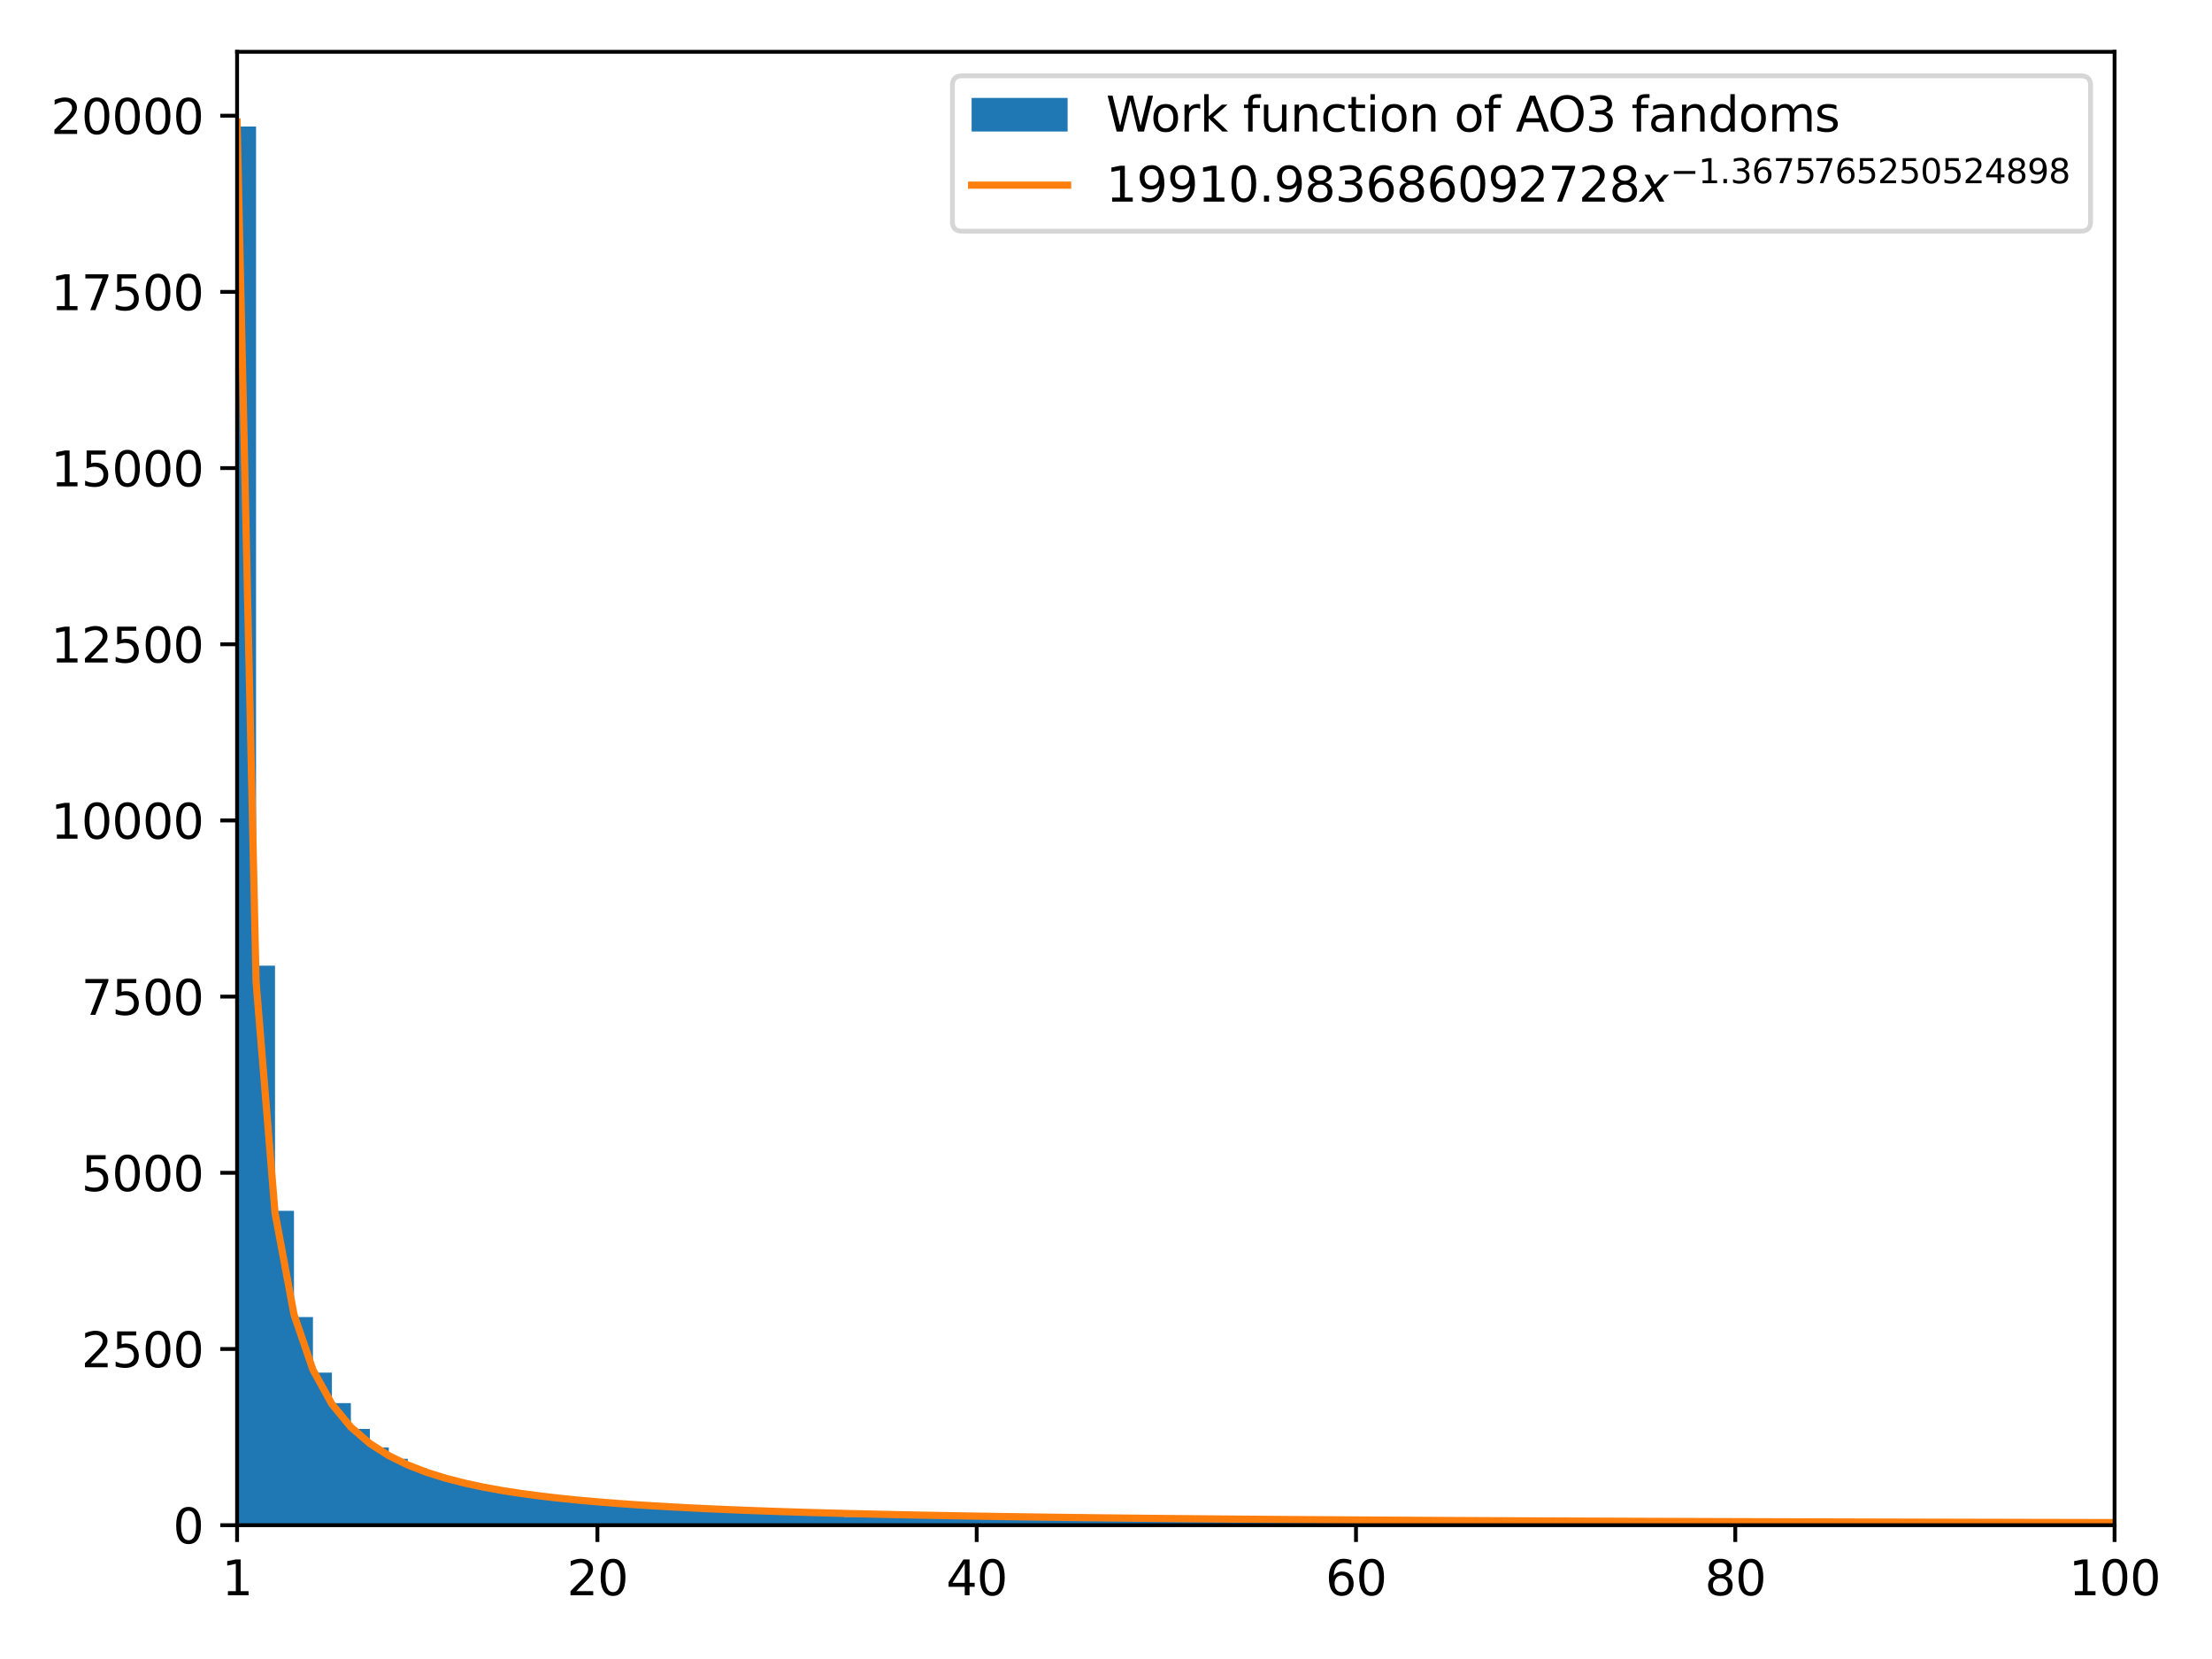 <?xml version="1.0" encoding="utf-8" standalone="no"?>
<!DOCTYPE svg PUBLIC "-//W3C//DTD SVG 1.1//EN"
  "http://www.w3.org/Graphics/SVG/1.1/DTD/svg11.dtd">
<svg xmlns:xlink="http://www.w3.org/1999/xlink" width="460.8pt" height="345.6pt" viewBox="0 0 460.8 345.6" xmlns="http://www.w3.org/2000/svg" version="1.1">
 <defs>
  <style type="text/css">*{stroke-linejoin: round; stroke-linecap: butt}</style>
 </defs>
 <g id="figure_1">
  <g id="patch_1">
   <path d="M 0 345.6 
L 460.8 345.6 
L 460.8 0 
L 0 0 
z
" style="fill: #ffffff"/>
  </g>
  <g id="axes_1">
   <g id="patch_2">
    <path d="M 49.39 317.72 
L 440.505 317.72 
L 440.505 10.8 
L 49.39 10.8 
z
" style="fill: #ffffff"/>
   </g>
   <g id="patch_3">
    <path d="M 45.439 317.72 
L 45.439 74.83 
L 49.39 74.83 
L 49.39 26.355 
L 53.341 26.355 
L 53.341 201.171 
L 57.291 201.171 
L 57.291 252.23 
L 61.242 252.23 
L 61.242 274.368 
L 65.193 274.368 
L 65.193 285.937 
L 69.143 285.937 
L 69.143 292.293 
L 73.094 292.293 
L 73.094 297.681 
L 77.045 297.681 
L 77.045 301.527 
L 80.995 301.527 
L 80.995 303.891 
L 84.946 303.891 
L 84.946 305.814 
L 88.897 305.814 
L 88.897 307.209 
L 92.847 307.209 
L 92.847 308.192 
L 96.798 308.192 
L 96.798 309.499 
L 100.749 309.499 
L 100.749 310.365 
L 104.699 310.365 
L 104.699 311.246 
L 108.65 311.246 
L 108.65 311.011 
L 112.601 311.011 
L 112.601 311.98 
L 116.551 311.98 
L 116.551 312.083 
L 120.502 312.083 
L 120.502 312.685 
L 124.452 312.685 
L 124.452 313.257 
L 128.403 313.257 
L 128.403 313.536 
L 132.354 313.536 
L 132.354 313.331 
L 136.304 313.331 
L 136.304 313.947 
L 140.255 313.947 
L 140.255 314.035 
L 144.206 314.035 
L 144.206 314.299 
L 148.156 314.299 
L 148.156 314.461 
L 152.107 314.461 
L 152.107 314.432 
L 156.058 314.432 
L 156.058 314.989 
L 160.008 314.989 
L 160.008 314.945 
L 163.959 314.945 
L 163.959 315.18 
L 167.91 315.18 
L 167.91 315.077 
L 171.86 315.077 
L 171.86 315.503 
L 175.811 315.503 
L 175.811 315.973 
L 179.762 315.973 
L 179.762 315.386 
L 183.712 315.386 
L 183.712 315.738 
L 187.663 315.738 
L 187.663 315.782 
L 191.614 315.782 
L 191.614 315.723 
L 195.564 315.723 
L 195.564 315.9 
L 199.515 315.9 
L 199.515 315.958 
L 203.466 315.958 
L 203.466 315.885 
L 207.416 315.885 
L 207.416 316.311 
L 211.367 316.311 
L 211.367 316.134 
L 215.318 316.134 
L 215.318 316.252 
L 219.268 316.252 
L 219.268 316.061 
L 223.219 316.061 
L 223.219 316.311 
L 227.17 316.311 
L 227.17 316.428 
L 231.12 316.428 
L 231.12 316.252 
L 235.071 316.252 
L 235.071 316.59 
L 239.022 316.59 
L 239.022 316.457 
L 242.972 316.457 
L 242.972 316.179 
L 246.923 316.179 
L 246.923 316.457 
L 250.873 316.457 
L 250.873 316.648 
L 254.824 316.648 
L 254.824 316.502 
L 258.775 316.502 
L 258.775 316.516 
L 262.725 316.516 
L 262.725 316.898 
L 266.676 316.898 
L 266.676 316.824 
L 270.627 316.824 
L 270.627 316.531 
L 274.577 316.531 
L 274.577 316.795 
L 278.528 316.795 
L 278.528 316.766 
L 282.479 316.766 
L 282.479 316.59 
L 286.429 316.59 
L 286.429 316.634 
L 290.38 316.634 
L 290.38 316.957 
L 294.331 316.957 
L 294.331 316.869 
L 298.281 316.869 
L 298.281 317.074 
L 302.232 317.074 
L 302.232 316.795 
L 306.183 316.795 
L 306.183 316.942 
L 310.133 316.942 
L 310.133 316.957 
L 314.084 316.957 
L 314.084 316.78 
L 318.035 316.78 
L 318.035 316.854 
L 321.985 316.854 
L 321.985 317.059 
L 325.936 317.059 
L 325.936 316.986 
L 329.887 316.986 
L 329.887 317.045 
L 333.837 317.045 
L 333.837 316.942 
L 337.788 316.942 
L 337.788 317.045 
L 341.739 317.045 
L 341.739 317.191 
L 345.689 317.191 
L 345.689 317.059 
L 349.64 317.059 
L 349.64 317.015 
L 353.591 317.015 
L 353.591 317.089 
L 357.541 317.089 
L 357.541 316.957 
L 361.492 316.957 
L 361.492 317.001 
L 365.443 317.001 
L 365.443 316.736 
L 369.393 316.736 
L 369.393 317.074 
L 373.344 317.074 
L 373.344 317.133 
L 377.294 317.133 
L 377.294 317.177 
L 381.245 317.177 
L 381.245 317.074 
L 385.196 317.074 
L 385.196 317.309 
L 389.146 317.309 
L 389.146 317.045 
L 393.097 317.045 
L 393.097 317.25 
L 397.048 317.25 
L 397.048 317.221 
L 400.998 317.221 
L 400.998 317.265 
L 404.949 317.265 
L 404.949 317.074 
L 408.9 317.074 
L 408.9 317.133 
L 412.85 317.133 
L 412.85 317.118 
L 416.801 317.118 
L 416.801 317.221 
L 420.752 317.221 
L 420.752 317.177 
L 424.702 317.177 
L 424.702 317.206 
L 428.653 317.206 
L 428.653 317.265 
L 432.604 317.265 
L 432.604 317.206 
L 436.554 317.206 
L 436.554 317.28 
L 440.505 317.28 
L 440.505 317.72 
" clip-path="url(#pb7a4c5225b)" style="fill: #1f77b4"/>
   </g>
   <g id="matplotlib.axis_1">
    <g id="xtick_1">
     <g id="line2d_1">
      <defs>
       <path id="m2a3fb6c610" d="M 0 0 
L 0 3.5 
" style="stroke: #000000; stroke-width: 0.8"/>
      </defs>
      <g>
       <use xlink:href="#m2a3fb6c610" x="124.452" y="317.72" style="stroke: #000000; stroke-width: 0.8"/>
      </g>
     </g>
     <g id="text_1">
      <!-- 20 -->
      <g transform="translate(118.09 332.318) scale(0.1 -0.1)">
       <defs>
        <path id="DejaVuSans-32" d="M 1228 531 
L 3431 531 
L 3431 0 
L 469 0 
L 469 531 
Q 828 903 1448 1529 
Q 2069 2156 2228 2338 
Q 2531 2678 2651 2914 
Q 2772 3150 2772 3378 
Q 2772 3750 2511 3984 
Q 2250 4219 1831 4219 
Q 1534 4219 1204 4116 
Q 875 4013 500 3803 
L 500 4441 
Q 881 4594 1212 4672 
Q 1544 4750 1819 4750 
Q 2544 4750 2975 4387 
Q 3406 4025 3406 3419 
Q 3406 3131 3298 2873 
Q 3191 2616 2906 2266 
Q 2828 2175 2409 1742 
Q 1991 1309 1228 531 
z
" transform="scale(0.016)"/>
        <path id="DejaVuSans-30" d="M 2034 4250 
Q 1547 4250 1301 3770 
Q 1056 3291 1056 2328 
Q 1056 1369 1301 889 
Q 1547 409 2034 409 
Q 2525 409 2770 889 
Q 3016 1369 3016 2328 
Q 3016 3291 2770 3770 
Q 2525 4250 2034 4250 
z
M 2034 4750 
Q 2819 4750 3233 4129 
Q 3647 3509 3647 2328 
Q 3647 1150 3233 529 
Q 2819 -91 2034 -91 
Q 1250 -91 836 529 
Q 422 1150 422 2328 
Q 422 3509 836 4129 
Q 1250 4750 2034 4750 
z
" transform="scale(0.016)"/>
       </defs>
       <use xlink:href="#DejaVuSans-32"/>
       <use xlink:href="#DejaVuSans-30" x="63.623"/>
      </g>
     </g>
    </g>
    <g id="xtick_2">
     <g id="line2d_2">
      <g>
       <use xlink:href="#m2a3fb6c610" x="203.466" y="317.72" style="stroke: #000000; stroke-width: 0.8"/>
      </g>
     </g>
     <g id="text_2">
      <!-- 40 -->
      <g transform="translate(197.103 332.318) scale(0.1 -0.1)">
       <defs>
        <path id="DejaVuSans-34" d="M 2419 4116 
L 825 1625 
L 2419 1625 
L 2419 4116 
z
M 2253 4666 
L 3047 4666 
L 3047 1625 
L 3713 1625 
L 3713 1100 
L 3047 1100 
L 3047 0 
L 2419 0 
L 2419 1100 
L 313 1100 
L 313 1709 
L 2253 4666 
z
" transform="scale(0.016)"/>
       </defs>
       <use xlink:href="#DejaVuSans-34"/>
       <use xlink:href="#DejaVuSans-30" x="63.623"/>
      </g>
     </g>
    </g>
    <g id="xtick_3">
     <g id="line2d_3">
      <g>
       <use xlink:href="#m2a3fb6c610" x="282.479" y="317.72" style="stroke: #000000; stroke-width: 0.8"/>
      </g>
     </g>
     <g id="text_3">
      <!-- 60 -->
      <g transform="translate(276.116 332.318) scale(0.1 -0.1)">
       <defs>
        <path id="DejaVuSans-36" d="M 2113 2584 
Q 1688 2584 1439 2293 
Q 1191 2003 1191 1497 
Q 1191 994 1439 701 
Q 1688 409 2113 409 
Q 2538 409 2786 701 
Q 3034 994 3034 1497 
Q 3034 2003 2786 2293 
Q 2538 2584 2113 2584 
z
M 3366 4563 
L 3366 3988 
Q 3128 4100 2886 4159 
Q 2644 4219 2406 4219 
Q 1781 4219 1451 3797 
Q 1122 3375 1075 2522 
Q 1259 2794 1537 2939 
Q 1816 3084 2150 3084 
Q 2853 3084 3261 2657 
Q 3669 2231 3669 1497 
Q 3669 778 3244 343 
Q 2819 -91 2113 -91 
Q 1303 -91 875 529 
Q 447 1150 447 2328 
Q 447 3434 972 4092 
Q 1497 4750 2381 4750 
Q 2619 4750 2861 4703 
Q 3103 4656 3366 4563 
z
" transform="scale(0.016)"/>
       </defs>
       <use xlink:href="#DejaVuSans-36"/>
       <use xlink:href="#DejaVuSans-30" x="63.623"/>
      </g>
     </g>
    </g>
    <g id="xtick_4">
     <g id="line2d_4">
      <g>
       <use xlink:href="#m2a3fb6c610" x="361.492" y="317.72" style="stroke: #000000; stroke-width: 0.8"/>
      </g>
     </g>
     <g id="text_4">
      <!-- 80 -->
      <g transform="translate(355.129 332.318) scale(0.1 -0.1)">
       <defs>
        <path id="DejaVuSans-38" d="M 2034 2216 
Q 1584 2216 1326 1975 
Q 1069 1734 1069 1313 
Q 1069 891 1326 650 
Q 1584 409 2034 409 
Q 2484 409 2743 651 
Q 3003 894 3003 1313 
Q 3003 1734 2745 1975 
Q 2488 2216 2034 2216 
z
M 1403 2484 
Q 997 2584 770 2862 
Q 544 3141 544 3541 
Q 544 4100 942 4425 
Q 1341 4750 2034 4750 
Q 2731 4750 3128 4425 
Q 3525 4100 3525 3541 
Q 3525 3141 3298 2862 
Q 3072 2584 2669 2484 
Q 3125 2378 3379 2068 
Q 3634 1759 3634 1313 
Q 3634 634 3220 271 
Q 2806 -91 2034 -91 
Q 1263 -91 848 271 
Q 434 634 434 1313 
Q 434 1759 690 2068 
Q 947 2378 1403 2484 
z
M 1172 3481 
Q 1172 3119 1398 2916 
Q 1625 2713 2034 2713 
Q 2441 2713 2670 2916 
Q 2900 3119 2900 3481 
Q 2900 3844 2670 4047 
Q 2441 4250 2034 4250 
Q 1625 4250 1398 4047 
Q 1172 3844 1172 3481 
z
" transform="scale(0.016)"/>
       </defs>
       <use xlink:href="#DejaVuSans-38"/>
       <use xlink:href="#DejaVuSans-30" x="63.623"/>
      </g>
     </g>
    </g>
    <g id="xtick_5">
     <g id="line2d_5">
      <g>
       <use xlink:href="#m2a3fb6c610" x="440.505" y="317.72" style="stroke: #000000; stroke-width: 0.8"/>
      </g>
     </g>
     <g id="text_5">
      <!-- 100 -->
      <g transform="translate(430.961 332.318) scale(0.1 -0.1)">
       <defs>
        <path id="DejaVuSans-31" d="M 794 531 
L 1825 531 
L 1825 4091 
L 703 3866 
L 703 4441 
L 1819 4666 
L 2450 4666 
L 2450 531 
L 3481 531 
L 3481 0 
L 794 0 
L 794 531 
z
" transform="scale(0.016)"/>
       </defs>
       <use xlink:href="#DejaVuSans-31"/>
       <use xlink:href="#DejaVuSans-30" x="63.623"/>
       <use xlink:href="#DejaVuSans-30" x="127.246"/>
      </g>
     </g>
    </g>
    <g id="xtick_6">
     <g id="line2d_6">
      <g>
       <use xlink:href="#m2a3fb6c610" x="49.39" y="317.72" style="stroke: #000000; stroke-width: 0.8"/>
      </g>
     </g>
     <g id="text_6">
      <!-- 1 -->
      <g transform="translate(46.209 332.318) scale(0.1 -0.1)">
       <use xlink:href="#DejaVuSans-31"/>
      </g>
     </g>
    </g>
   </g>
   <g id="matplotlib.axis_2">
    <g id="ytick_1">
     <g id="line2d_7">
      <defs>
       <path id="m781acb9cfa" d="M 0 0 
L -3.5 0 
" style="stroke: #000000; stroke-width: 0.8"/>
      </defs>
      <g>
       <use xlink:href="#m781acb9cfa" x="49.39" y="317.72" style="stroke: #000000; stroke-width: 0.8"/>
      </g>
     </g>
     <g id="text_7">
      <!-- 0 -->
      <g transform="translate(36.028 321.519) scale(0.1 -0.1)">
       <use xlink:href="#DejaVuSans-30"/>
      </g>
     </g>
    </g>
    <g id="ytick_2">
     <g id="line2d_8">
      <g>
       <use xlink:href="#m781acb9cfa" x="49.39" y="281.019" style="stroke: #000000; stroke-width: 0.8"/>
      </g>
     </g>
     <g id="text_8">
      <!-- 2500 -->
      <g transform="translate(16.94 284.818) scale(0.1 -0.1)">
       <defs>
        <path id="DejaVuSans-35" d="M 691 4666 
L 3169 4666 
L 3169 4134 
L 1269 4134 
L 1269 2991 
Q 1406 3038 1543 3061 
Q 1681 3084 1819 3084 
Q 2600 3084 3056 2656 
Q 3513 2228 3513 1497 
Q 3513 744 3044 326 
Q 2575 -91 1722 -91 
Q 1428 -91 1123 -41 
Q 819 9 494 109 
L 494 744 
Q 775 591 1075 516 
Q 1375 441 1709 441 
Q 2250 441 2565 725 
Q 2881 1009 2881 1497 
Q 2881 1984 2565 2268 
Q 2250 2553 1709 2553 
Q 1456 2553 1204 2497 
Q 953 2441 691 2322 
L 691 4666 
z
" transform="scale(0.016)"/>
       </defs>
       <use xlink:href="#DejaVuSans-32"/>
       <use xlink:href="#DejaVuSans-35" x="63.623"/>
       <use xlink:href="#DejaVuSans-30" x="127.246"/>
       <use xlink:href="#DejaVuSans-30" x="190.869"/>
      </g>
     </g>
    </g>
    <g id="ytick_3">
     <g id="line2d_9">
      <g>
       <use xlink:href="#m781acb9cfa" x="49.39" y="244.317" style="stroke: #000000; stroke-width: 0.8"/>
      </g>
     </g>
     <g id="text_9">
      <!-- 5000 -->
      <g transform="translate(16.94 248.116) scale(0.1 -0.1)">
       <use xlink:href="#DejaVuSans-35"/>
       <use xlink:href="#DejaVuSans-30" x="63.623"/>
       <use xlink:href="#DejaVuSans-30" x="127.246"/>
       <use xlink:href="#DejaVuSans-30" x="190.869"/>
      </g>
     </g>
    </g>
    <g id="ytick_4">
     <g id="line2d_10">
      <g>
       <use xlink:href="#m781acb9cfa" x="49.39" y="207.616" style="stroke: #000000; stroke-width: 0.8"/>
      </g>
     </g>
     <g id="text_10">
      <!-- 7500 -->
      <g transform="translate(16.94 211.415) scale(0.1 -0.1)">
       <defs>
        <path id="DejaVuSans-37" d="M 525 4666 
L 3525 4666 
L 3525 4397 
L 1831 0 
L 1172 0 
L 2766 4134 
L 525 4134 
L 525 4666 
z
" transform="scale(0.016)"/>
       </defs>
       <use xlink:href="#DejaVuSans-37"/>
       <use xlink:href="#DejaVuSans-35" x="63.623"/>
       <use xlink:href="#DejaVuSans-30" x="127.246"/>
       <use xlink:href="#DejaVuSans-30" x="190.869"/>
      </g>
     </g>
    </g>
    <g id="ytick_5">
     <g id="line2d_11">
      <g>
       <use xlink:href="#m781acb9cfa" x="49.39" y="170.914" style="stroke: #000000; stroke-width: 0.8"/>
      </g>
     </g>
     <g id="text_11">
      <!-- 10000 -->
      <g transform="translate(10.578 174.713) scale(0.1 -0.1)">
       <use xlink:href="#DejaVuSans-31"/>
       <use xlink:href="#DejaVuSans-30" x="63.623"/>
       <use xlink:href="#DejaVuSans-30" x="127.246"/>
       <use xlink:href="#DejaVuSans-30" x="190.869"/>
       <use xlink:href="#DejaVuSans-30" x="254.492"/>
      </g>
     </g>
    </g>
    <g id="ytick_6">
     <g id="line2d_12">
      <g>
       <use xlink:href="#m781acb9cfa" x="49.39" y="134.213" style="stroke: #000000; stroke-width: 0.8"/>
      </g>
     </g>
     <g id="text_12">
      <!-- 12500 -->
      <g transform="translate(10.578 138.012) scale(0.1 -0.1)">
       <use xlink:href="#DejaVuSans-31"/>
       <use xlink:href="#DejaVuSans-32" x="63.623"/>
       <use xlink:href="#DejaVuSans-35" x="127.246"/>
       <use xlink:href="#DejaVuSans-30" x="190.869"/>
       <use xlink:href="#DejaVuSans-30" x="254.492"/>
      </g>
     </g>
    </g>
    <g id="ytick_7">
     <g id="line2d_13">
      <g>
       <use xlink:href="#m781acb9cfa" x="49.39" y="97.511" style="stroke: #000000; stroke-width: 0.8"/>
      </g>
     </g>
     <g id="text_13">
      <!-- 15000 -->
      <g transform="translate(10.578 101.311) scale(0.1 -0.1)">
       <use xlink:href="#DejaVuSans-31"/>
       <use xlink:href="#DejaVuSans-35" x="63.623"/>
       <use xlink:href="#DejaVuSans-30" x="127.246"/>
       <use xlink:href="#DejaVuSans-30" x="190.869"/>
       <use xlink:href="#DejaVuSans-30" x="254.492"/>
      </g>
     </g>
    </g>
    <g id="ytick_8">
     <g id="line2d_14">
      <g>
       <use xlink:href="#m781acb9cfa" x="49.39" y="60.81" style="stroke: #000000; stroke-width: 0.8"/>
      </g>
     </g>
     <g id="text_14">
      <!-- 17500 -->
      <g transform="translate(10.578 64.609) scale(0.1 -0.1)">
       <use xlink:href="#DejaVuSans-31"/>
       <use xlink:href="#DejaVuSans-37" x="63.623"/>
       <use xlink:href="#DejaVuSans-35" x="127.246"/>
       <use xlink:href="#DejaVuSans-30" x="190.869"/>
       <use xlink:href="#DejaVuSans-30" x="254.492"/>
      </g>
     </g>
    </g>
    <g id="ytick_9">
     <g id="line2d_15">
      <g>
       <use xlink:href="#m781acb9cfa" x="49.39" y="24.108" style="stroke: #000000; stroke-width: 0.8"/>
      </g>
     </g>
     <g id="text_15">
      <!-- 20000 -->
      <g transform="translate(10.578 27.908) scale(0.1 -0.1)">
       <use xlink:href="#DejaVuSans-32"/>
       <use xlink:href="#DejaVuSans-30" x="63.623"/>
       <use xlink:href="#DejaVuSans-30" x="127.246"/>
       <use xlink:href="#DejaVuSans-30" x="190.869"/>
       <use xlink:href="#DejaVuSans-30" x="254.492"/>
      </g>
     </g>
    </g>
   </g>
   <g id="line2d_16">
    <path d="M 49.39 25.415 
L 53.341 204.44 
L 57.291 252.657 
L 61.242 273.819 
L 65.193 285.365 
L 69.143 292.505 
L 73.094 297.298 
L 77.045 300.707 
L 80.995 303.238 
L 84.946 305.181 
L 88.897 306.713 
L 92.847 307.948 
L 96.798 308.961 
L 100.749 309.806 
L 104.699 310.518 
L 108.65 311.127 
L 112.601 311.651 
L 116.551 312.108 
L 120.502 312.508 
L 124.452 312.861 
L 128.403 313.174 
L 132.354 313.454 
L 136.304 313.706 
L 140.255 313.933 
L 144.206 314.139 
L 148.156 314.326 
L 152.107 314.496 
L 156.058 314.653 
L 160.008 314.797 
L 163.959 314.929 
L 167.91 315.051 
L 171.86 315.165 
L 175.811 315.27 
L 179.762 315.368 
L 183.712 315.459 
L 187.663 315.545 
L 191.614 315.625 
L 195.564 315.7 
L 199.515 315.77 
L 203.466 315.837 
L 207.416 315.899 
L 211.367 315.958 
L 215.318 316.014 
L 219.268 316.067 
L 223.219 316.117 
L 227.17 316.164 
L 231.12 316.21 
L 235.071 316.252 
L 239.022 316.293 
L 242.972 316.332 
L 246.923 316.369 
L 250.873 316.405 
L 254.824 316.438 
L 258.775 316.471 
L 262.725 316.502 
L 266.676 316.531 
L 270.627 316.56 
L 274.577 316.587 
L 278.528 316.613 
L 282.479 316.638 
L 286.429 316.663 
L 290.38 316.686 
L 294.331 316.708 
L 298.281 316.73 
L 302.232 316.751 
L 306.183 316.771 
L 310.133 316.79 
L 314.084 316.809 
L 318.035 316.827 
L 321.985 316.844 
L 325.936 316.861 
L 329.887 316.877 
L 333.837 316.893 
L 337.788 316.908 
L 341.739 316.923 
L 345.689 316.937 
L 349.64 316.951 
L 353.591 316.964 
L 357.541 316.978 
L 361.492 316.99 
L 365.443 317.002 
L 369.393 317.014 
L 373.344 317.026 
L 377.294 317.037 
L 381.245 317.048 
L 385.196 317.059 
L 389.146 317.069 
L 393.097 317.079 
L 397.048 317.089 
L 400.998 317.099 
L 404.949 317.108 
L 408.9 317.117 
L 412.85 317.126 
L 416.801 317.135 
L 420.752 317.143 
L 424.702 317.151 
L 428.653 317.159 
L 432.604 317.167 
L 436.554 317.175 
L 440.505 317.182 
" clip-path="url(#pb7a4c5225b)" style="fill: none; stroke: #ff7f0e; stroke-width: 1.5; stroke-linecap: square"/>
   </g>
   <g id="patch_4">
    <path d="M 49.39 317.72 
L 49.39 10.8 
" style="fill: none; stroke: #000000; stroke-width: 0.8; stroke-linejoin: miter; stroke-linecap: square"/>
   </g>
   <g id="patch_5">
    <path d="M 440.505 317.72 
L 440.505 10.8 
" style="fill: none; stroke: #000000; stroke-width: 0.8; stroke-linejoin: miter; stroke-linecap: square"/>
   </g>
   <g id="patch_6">
    <path d="M 49.39 317.72 
L 440.505 317.72 
" style="fill: none; stroke: #000000; stroke-width: 0.8; stroke-linejoin: miter; stroke-linecap: square"/>
   </g>
   <g id="patch_7">
    <path d="M 49.39 10.8 
L 440.505 10.8 
" style="fill: none; stroke: #000000; stroke-width: 0.8; stroke-linejoin: miter; stroke-linecap: square"/>
   </g>
   <g id="legend_1">
    <g id="patch_8">
     <path d="M 200.405 48.156 
L 433.505 48.156 
Q 435.505 48.156 435.505 46.156 
L 435.505 17.8 
Q 435.505 15.8 433.505 15.8 
L 200.405 15.8 
Q 198.405 15.8 198.405 17.8 
L 198.405 46.156 
Q 198.405 48.156 200.405 48.156 
z
" style="fill: #ffffff; opacity: 0.8; stroke: #cccccc; stroke-linejoin: miter"/>
    </g>
    <g id="patch_9">
     <path d="M 202.405 27.398 
L 222.405 27.398 
L 222.405 20.398 
L 202.405 20.398 
z
" style="fill: #1f77b4"/>
    </g>
    <g id="text_16">
     <!-- Work function of AO3 fandoms -->
     <g transform="translate(230.405 27.398) scale(0.1 -0.1)">
      <defs>
       <path id="DejaVuSans-57" d="M 213 4666 
L 850 4666 
L 1831 722 
L 2809 4666 
L 3519 4666 
L 4500 722 
L 5478 4666 
L 6119 4666 
L 4947 0 
L 4153 0 
L 3169 4050 
L 2175 0 
L 1381 0 
L 213 4666 
z
" transform="scale(0.016)"/>
       <path id="DejaVuSans-6f" d="M 1959 3097 
Q 1497 3097 1228 2736 
Q 959 2375 959 1747 
Q 959 1119 1226 758 
Q 1494 397 1959 397 
Q 2419 397 2687 759 
Q 2956 1122 2956 1747 
Q 2956 2369 2687 2733 
Q 2419 3097 1959 3097 
z
M 1959 3584 
Q 2709 3584 3137 3096 
Q 3566 2609 3566 1747 
Q 3566 888 3137 398 
Q 2709 -91 1959 -91 
Q 1206 -91 779 398 
Q 353 888 353 1747 
Q 353 2609 779 3096 
Q 1206 3584 1959 3584 
z
" transform="scale(0.016)"/>
       <path id="DejaVuSans-72" d="M 2631 2963 
Q 2534 3019 2420 3045 
Q 2306 3072 2169 3072 
Q 1681 3072 1420 2755 
Q 1159 2438 1159 1844 
L 1159 0 
L 581 0 
L 581 3500 
L 1159 3500 
L 1159 2956 
Q 1341 3275 1631 3429 
Q 1922 3584 2338 3584 
Q 2397 3584 2469 3576 
Q 2541 3569 2628 3553 
L 2631 2963 
z
" transform="scale(0.016)"/>
       <path id="DejaVuSans-6b" d="M 581 4863 
L 1159 4863 
L 1159 1991 
L 2875 3500 
L 3609 3500 
L 1753 1863 
L 3688 0 
L 2938 0 
L 1159 1709 
L 1159 0 
L 581 0 
L 581 4863 
z
" transform="scale(0.016)"/>
       <path id="DejaVuSans-20" transform="scale(0.016)"/>
       <path id="DejaVuSans-66" d="M 2375 4863 
L 2375 4384 
L 1825 4384 
Q 1516 4384 1395 4259 
Q 1275 4134 1275 3809 
L 1275 3500 
L 2222 3500 
L 2222 3053 
L 1275 3053 
L 1275 0 
L 697 0 
L 697 3053 
L 147 3053 
L 147 3500 
L 697 3500 
L 697 3744 
Q 697 4328 969 4595 
Q 1241 4863 1831 4863 
L 2375 4863 
z
" transform="scale(0.016)"/>
       <path id="DejaVuSans-75" d="M 544 1381 
L 544 3500 
L 1119 3500 
L 1119 1403 
Q 1119 906 1312 657 
Q 1506 409 1894 409 
Q 2359 409 2629 706 
Q 2900 1003 2900 1516 
L 2900 3500 
L 3475 3500 
L 3475 0 
L 2900 0 
L 2900 538 
Q 2691 219 2414 64 
Q 2138 -91 1772 -91 
Q 1169 -91 856 284 
Q 544 659 544 1381 
z
M 1991 3584 
L 1991 3584 
z
" transform="scale(0.016)"/>
       <path id="DejaVuSans-6e" d="M 3513 2113 
L 3513 0 
L 2938 0 
L 2938 2094 
Q 2938 2591 2744 2837 
Q 2550 3084 2163 3084 
Q 1697 3084 1428 2787 
Q 1159 2491 1159 1978 
L 1159 0 
L 581 0 
L 581 3500 
L 1159 3500 
L 1159 2956 
Q 1366 3272 1645 3428 
Q 1925 3584 2291 3584 
Q 2894 3584 3203 3211 
Q 3513 2838 3513 2113 
z
" transform="scale(0.016)"/>
       <path id="DejaVuSans-63" d="M 3122 3366 
L 3122 2828 
Q 2878 2963 2633 3030 
Q 2388 3097 2138 3097 
Q 1578 3097 1268 2742 
Q 959 2388 959 1747 
Q 959 1106 1268 751 
Q 1578 397 2138 397 
Q 2388 397 2633 464 
Q 2878 531 3122 666 
L 3122 134 
Q 2881 22 2623 -34 
Q 2366 -91 2075 -91 
Q 1284 -91 818 406 
Q 353 903 353 1747 
Q 353 2603 823 3093 
Q 1294 3584 2113 3584 
Q 2378 3584 2631 3529 
Q 2884 3475 3122 3366 
z
" transform="scale(0.016)"/>
       <path id="DejaVuSans-74" d="M 1172 4494 
L 1172 3500 
L 2356 3500 
L 2356 3053 
L 1172 3053 
L 1172 1153 
Q 1172 725 1289 603 
Q 1406 481 1766 481 
L 2356 481 
L 2356 0 
L 1766 0 
Q 1100 0 847 248 
Q 594 497 594 1153 
L 594 3053 
L 172 3053 
L 172 3500 
L 594 3500 
L 594 4494 
L 1172 4494 
z
" transform="scale(0.016)"/>
       <path id="DejaVuSans-69" d="M 603 3500 
L 1178 3500 
L 1178 0 
L 603 0 
L 603 3500 
z
M 603 4863 
L 1178 4863 
L 1178 4134 
L 603 4134 
L 603 4863 
z
" transform="scale(0.016)"/>
       <path id="DejaVuSans-41" d="M 2188 4044 
L 1331 1722 
L 3047 1722 
L 2188 4044 
z
M 1831 4666 
L 2547 4666 
L 4325 0 
L 3669 0 
L 3244 1197 
L 1141 1197 
L 716 0 
L 50 0 
L 1831 4666 
z
" transform="scale(0.016)"/>
       <path id="DejaVuSans-4f" d="M 2522 4238 
Q 1834 4238 1429 3725 
Q 1025 3213 1025 2328 
Q 1025 1447 1429 934 
Q 1834 422 2522 422 
Q 3209 422 3611 934 
Q 4013 1447 4013 2328 
Q 4013 3213 3611 3725 
Q 3209 4238 2522 4238 
z
M 2522 4750 
Q 3503 4750 4090 4092 
Q 4678 3434 4678 2328 
Q 4678 1225 4090 567 
Q 3503 -91 2522 -91 
Q 1538 -91 948 565 
Q 359 1222 359 2328 
Q 359 3434 948 4092 
Q 1538 4750 2522 4750 
z
" transform="scale(0.016)"/>
       <path id="DejaVuSans-33" d="M 2597 2516 
Q 3050 2419 3304 2112 
Q 3559 1806 3559 1356 
Q 3559 666 3084 287 
Q 2609 -91 1734 -91 
Q 1441 -91 1130 -33 
Q 819 25 488 141 
L 488 750 
Q 750 597 1062 519 
Q 1375 441 1716 441 
Q 2309 441 2620 675 
Q 2931 909 2931 1356 
Q 2931 1769 2642 2001 
Q 2353 2234 1838 2234 
L 1294 2234 
L 1294 2753 
L 1863 2753 
Q 2328 2753 2575 2939 
Q 2822 3125 2822 3475 
Q 2822 3834 2567 4026 
Q 2313 4219 1838 4219 
Q 1578 4219 1281 4162 
Q 984 4106 628 3988 
L 628 4550 
Q 988 4650 1302 4700 
Q 1616 4750 1894 4750 
Q 2613 4750 3031 4423 
Q 3450 4097 3450 3541 
Q 3450 3153 3228 2886 
Q 3006 2619 2597 2516 
z
" transform="scale(0.016)"/>
       <path id="DejaVuSans-61" d="M 2194 1759 
Q 1497 1759 1228 1600 
Q 959 1441 959 1056 
Q 959 750 1161 570 
Q 1363 391 1709 391 
Q 2188 391 2477 730 
Q 2766 1069 2766 1631 
L 2766 1759 
L 2194 1759 
z
M 3341 1997 
L 3341 0 
L 2766 0 
L 2766 531 
Q 2569 213 2275 61 
Q 1981 -91 1556 -91 
Q 1019 -91 701 211 
Q 384 513 384 1019 
Q 384 1609 779 1909 
Q 1175 2209 1959 2209 
L 2766 2209 
L 2766 2266 
Q 2766 2663 2505 2880 
Q 2244 3097 1772 3097 
Q 1472 3097 1187 3025 
Q 903 2953 641 2809 
L 641 3341 
Q 956 3463 1253 3523 
Q 1550 3584 1831 3584 
Q 2591 3584 2966 3190 
Q 3341 2797 3341 1997 
z
" transform="scale(0.016)"/>
       <path id="DejaVuSans-64" d="M 2906 2969 
L 2906 4863 
L 3481 4863 
L 3481 0 
L 2906 0 
L 2906 525 
Q 2725 213 2448 61 
Q 2172 -91 1784 -91 
Q 1150 -91 751 415 
Q 353 922 353 1747 
Q 353 2572 751 3078 
Q 1150 3584 1784 3584 
Q 2172 3584 2448 3432 
Q 2725 3281 2906 2969 
z
M 947 1747 
Q 947 1113 1208 752 
Q 1469 391 1925 391 
Q 2381 391 2643 752 
Q 2906 1113 2906 1747 
Q 2906 2381 2643 2742 
Q 2381 3103 1925 3103 
Q 1469 3103 1208 2742 
Q 947 2381 947 1747 
z
" transform="scale(0.016)"/>
       <path id="DejaVuSans-6d" d="M 3328 2828 
Q 3544 3216 3844 3400 
Q 4144 3584 4550 3584 
Q 5097 3584 5394 3201 
Q 5691 2819 5691 2113 
L 5691 0 
L 5113 0 
L 5113 2094 
Q 5113 2597 4934 2840 
Q 4756 3084 4391 3084 
Q 3944 3084 3684 2787 
Q 3425 2491 3425 1978 
L 3425 0 
L 2847 0 
L 2847 2094 
Q 2847 2600 2669 2842 
Q 2491 3084 2119 3084 
Q 1678 3084 1418 2786 
Q 1159 2488 1159 1978 
L 1159 0 
L 581 0 
L 581 3500 
L 1159 3500 
L 1159 2956 
Q 1356 3278 1631 3431 
Q 1906 3584 2284 3584 
Q 2666 3584 2933 3390 
Q 3200 3197 3328 2828 
z
" transform="scale(0.016)"/>
       <path id="DejaVuSans-73" d="M 2834 3397 
L 2834 2853 
Q 2591 2978 2328 3040 
Q 2066 3103 1784 3103 
Q 1356 3103 1142 2972 
Q 928 2841 928 2578 
Q 928 2378 1081 2264 
Q 1234 2150 1697 2047 
L 1894 2003 
Q 2506 1872 2764 1633 
Q 3022 1394 3022 966 
Q 3022 478 2636 193 
Q 2250 -91 1575 -91 
Q 1294 -91 989 -36 
Q 684 19 347 128 
L 347 722 
Q 666 556 975 473 
Q 1284 391 1588 391 
Q 1994 391 2212 530 
Q 2431 669 2431 922 
Q 2431 1156 2273 1281 
Q 2116 1406 1581 1522 
L 1381 1569 
Q 847 1681 609 1914 
Q 372 2147 372 2553 
Q 372 3047 722 3315 
Q 1072 3584 1716 3584 
Q 2034 3584 2315 3537 
Q 2597 3491 2834 3397 
z
" transform="scale(0.016)"/>
      </defs>
      <use xlink:href="#DejaVuSans-57"/>
      <use xlink:href="#DejaVuSans-6f" x="93.002"/>
      <use xlink:href="#DejaVuSans-72" x="154.184"/>
      <use xlink:href="#DejaVuSans-6b" x="195.297"/>
      <use xlink:href="#DejaVuSans-20" x="253.207"/>
      <use xlink:href="#DejaVuSans-66" x="284.994"/>
      <use xlink:href="#DejaVuSans-75" x="320.199"/>
      <use xlink:href="#DejaVuSans-6e" x="383.578"/>
      <use xlink:href="#DejaVuSans-63" x="446.957"/>
      <use xlink:href="#DejaVuSans-74" x="501.938"/>
      <use xlink:href="#DejaVuSans-69" x="541.146"/>
      <use xlink:href="#DejaVuSans-6f" x="568.93"/>
      <use xlink:href="#DejaVuSans-6e" x="630.111"/>
      <use xlink:href="#DejaVuSans-20" x="693.49"/>
      <use xlink:href="#DejaVuSans-6f" x="725.277"/>
      <use xlink:href="#DejaVuSans-66" x="786.459"/>
      <use xlink:href="#DejaVuSans-20" x="821.664"/>
      <use xlink:href="#DejaVuSans-41" x="853.451"/>
      <use xlink:href="#DejaVuSans-4f" x="920.109"/>
      <use xlink:href="#DejaVuSans-33" x="998.82"/>
      <use xlink:href="#DejaVuSans-20" x="1062.443"/>
      <use xlink:href="#DejaVuSans-66" x="1094.23"/>
      <use xlink:href="#DejaVuSans-61" x="1129.436"/>
      <use xlink:href="#DejaVuSans-6e" x="1190.715"/>
      <use xlink:href="#DejaVuSans-64" x="1254.094"/>
      <use xlink:href="#DejaVuSans-6f" x="1317.57"/>
      <use xlink:href="#DejaVuSans-6d" x="1378.752"/>
      <use xlink:href="#DejaVuSans-73" x="1476.164"/>
     </g>
    </g>
    <g id="line2d_17">
     <path d="M 202.405 38.577 
L 212.405 38.577 
L 222.405 38.577 
" style="fill: none; stroke: #ff7f0e; stroke-width: 1.5; stroke-linecap: square"/>
    </g>
    <g id="text_17">
     <!-- $19910.983686092728x^{-1.3675765250524898}$ -->
     <g transform="translate(230.405 42.077) scale(0.1 -0.1)">
      <defs>
       <path id="DejaVuSans-39" d="M 703 97 
L 703 672 
Q 941 559 1184 500 
Q 1428 441 1663 441 
Q 2288 441 2617 861 
Q 2947 1281 2994 2138 
Q 2813 1869 2534 1725 
Q 2256 1581 1919 1581 
Q 1219 1581 811 2004 
Q 403 2428 403 3163 
Q 403 3881 828 4315 
Q 1253 4750 1959 4750 
Q 2769 4750 3195 4129 
Q 3622 3509 3622 2328 
Q 3622 1225 3098 567 
Q 2575 -91 1691 -91 
Q 1453 -91 1209 -44 
Q 966 3 703 97 
z
M 1959 2075 
Q 2384 2075 2632 2365 
Q 2881 2656 2881 3163 
Q 2881 3666 2632 3958 
Q 2384 4250 1959 4250 
Q 1534 4250 1286 3958 
Q 1038 3666 1038 3163 
Q 1038 2656 1286 2365 
Q 1534 2075 1959 2075 
z
" transform="scale(0.016)"/>
       <path id="DejaVuSans-2e" d="M 684 794 
L 1344 794 
L 1344 0 
L 684 0 
L 684 794 
z
" transform="scale(0.016)"/>
       <path id="DejaVuSans-Oblique-78" d="M 3841 3500 
L 2234 1784 
L 3219 0 
L 2559 0 
L 1819 1388 
L 531 0 
L -166 0 
L 1556 1844 
L 641 3500 
L 1300 3500 
L 1972 2234 
L 3144 3500 
L 3841 3500 
z
" transform="scale(0.016)"/>
       <path id="DejaVuSans-2212" d="M 678 2272 
L 4684 2272 
L 4684 1741 
L 678 1741 
L 678 2272 
z
" transform="scale(0.016)"/>
      </defs>
      <use xlink:href="#DejaVuSans-31" transform="translate(0 0.766)"/>
      <use xlink:href="#DejaVuSans-39" transform="translate(63.623 0.766)"/>
      <use xlink:href="#DejaVuSans-39" transform="translate(127.246 0.766)"/>
      <use xlink:href="#DejaVuSans-31" transform="translate(190.869 0.766)"/>
      <use xlink:href="#DejaVuSans-30" transform="translate(254.492 0.766)"/>
      <use xlink:href="#DejaVuSans-2e" transform="translate(318.115 0.766)"/>
      <use xlink:href="#DejaVuSans-39" transform="translate(349.902 0.766)"/>
      <use xlink:href="#DejaVuSans-38" transform="translate(413.525 0.766)"/>
      <use xlink:href="#DejaVuSans-33" transform="translate(477.148 0.766)"/>
      <use xlink:href="#DejaVuSans-36" transform="translate(540.771 0.766)"/>
      <use xlink:href="#DejaVuSans-38" transform="translate(604.395 0.766)"/>
      <use xlink:href="#DejaVuSans-36" transform="translate(668.018 0.766)"/>
      <use xlink:href="#DejaVuSans-30" transform="translate(731.641 0.766)"/>
      <use xlink:href="#DejaVuSans-39" transform="translate(795.264 0.766)"/>
      <use xlink:href="#DejaVuSans-32" transform="translate(857.137 0.766)"/>
      <use xlink:href="#DejaVuSans-37" transform="translate(920.76 0.766)"/>
      <use xlink:href="#DejaVuSans-32" transform="translate(984.383 0.766)"/>
      <use xlink:href="#DejaVuSans-38" transform="translate(1048.006 0.766)"/>
      <use xlink:href="#DejaVuSans-Oblique-78" transform="translate(1111.629 0.766)"/>
      <use xlink:href="#DejaVuSans-2212" transform="translate(1175.275 39.047) scale(0.7)"/>
      <use xlink:href="#DejaVuSans-31" transform="translate(1233.927 39.047) scale(0.7)"/>
      <use xlink:href="#DejaVuSans-2e" transform="translate(1278.463 39.047) scale(0.7)"/>
      <use xlink:href="#DejaVuSans-33" transform="translate(1300.714 39.047) scale(0.7)"/>
      <use xlink:href="#DejaVuSans-36" transform="translate(1345.25 39.047) scale(0.7)"/>
      <use xlink:href="#DejaVuSans-37" transform="translate(1389.786 39.047) scale(0.7)"/>
      <use xlink:href="#DejaVuSans-35" transform="translate(1434.323 39.047) scale(0.7)"/>
      <use xlink:href="#DejaVuSans-37" transform="translate(1473.784 39.047) scale(0.7)"/>
      <use xlink:href="#DejaVuSans-36" transform="translate(1518.32 39.047) scale(0.7)"/>
      <use xlink:href="#DejaVuSans-35" transform="translate(1562.856 39.047) scale(0.7)"/>
      <use xlink:href="#DejaVuSans-32" transform="translate(1607.392 39.047) scale(0.7)"/>
      <use xlink:href="#DejaVuSans-35" transform="translate(1651.928 39.047) scale(0.7)"/>
      <use xlink:href="#DejaVuSans-30" transform="translate(1696.464 39.047) scale(0.7)"/>
      <use xlink:href="#DejaVuSans-35" transform="translate(1741.001 39.047) scale(0.7)"/>
      <use xlink:href="#DejaVuSans-32" transform="translate(1785.537 39.047) scale(0.7)"/>
      <use xlink:href="#DejaVuSans-34" transform="translate(1830.073 39.047) scale(0.7)"/>
      <use xlink:href="#DejaVuSans-38" transform="translate(1874.609 39.047) scale(0.7)"/>
      <use xlink:href="#DejaVuSans-39" transform="translate(1919.145 39.047) scale(0.7)"/>
      <use xlink:href="#DejaVuSans-38" transform="translate(1963.681 39.047) scale(0.7)"/>
     </g>
    </g>
   </g>
  </g>
 </g>
 <defs>
  <clipPath id="pb7a4c5225b">
   <rect x="49.39" y="10.8" width="391.115" height="306.92"/>
  </clipPath>
 </defs>
</svg>
